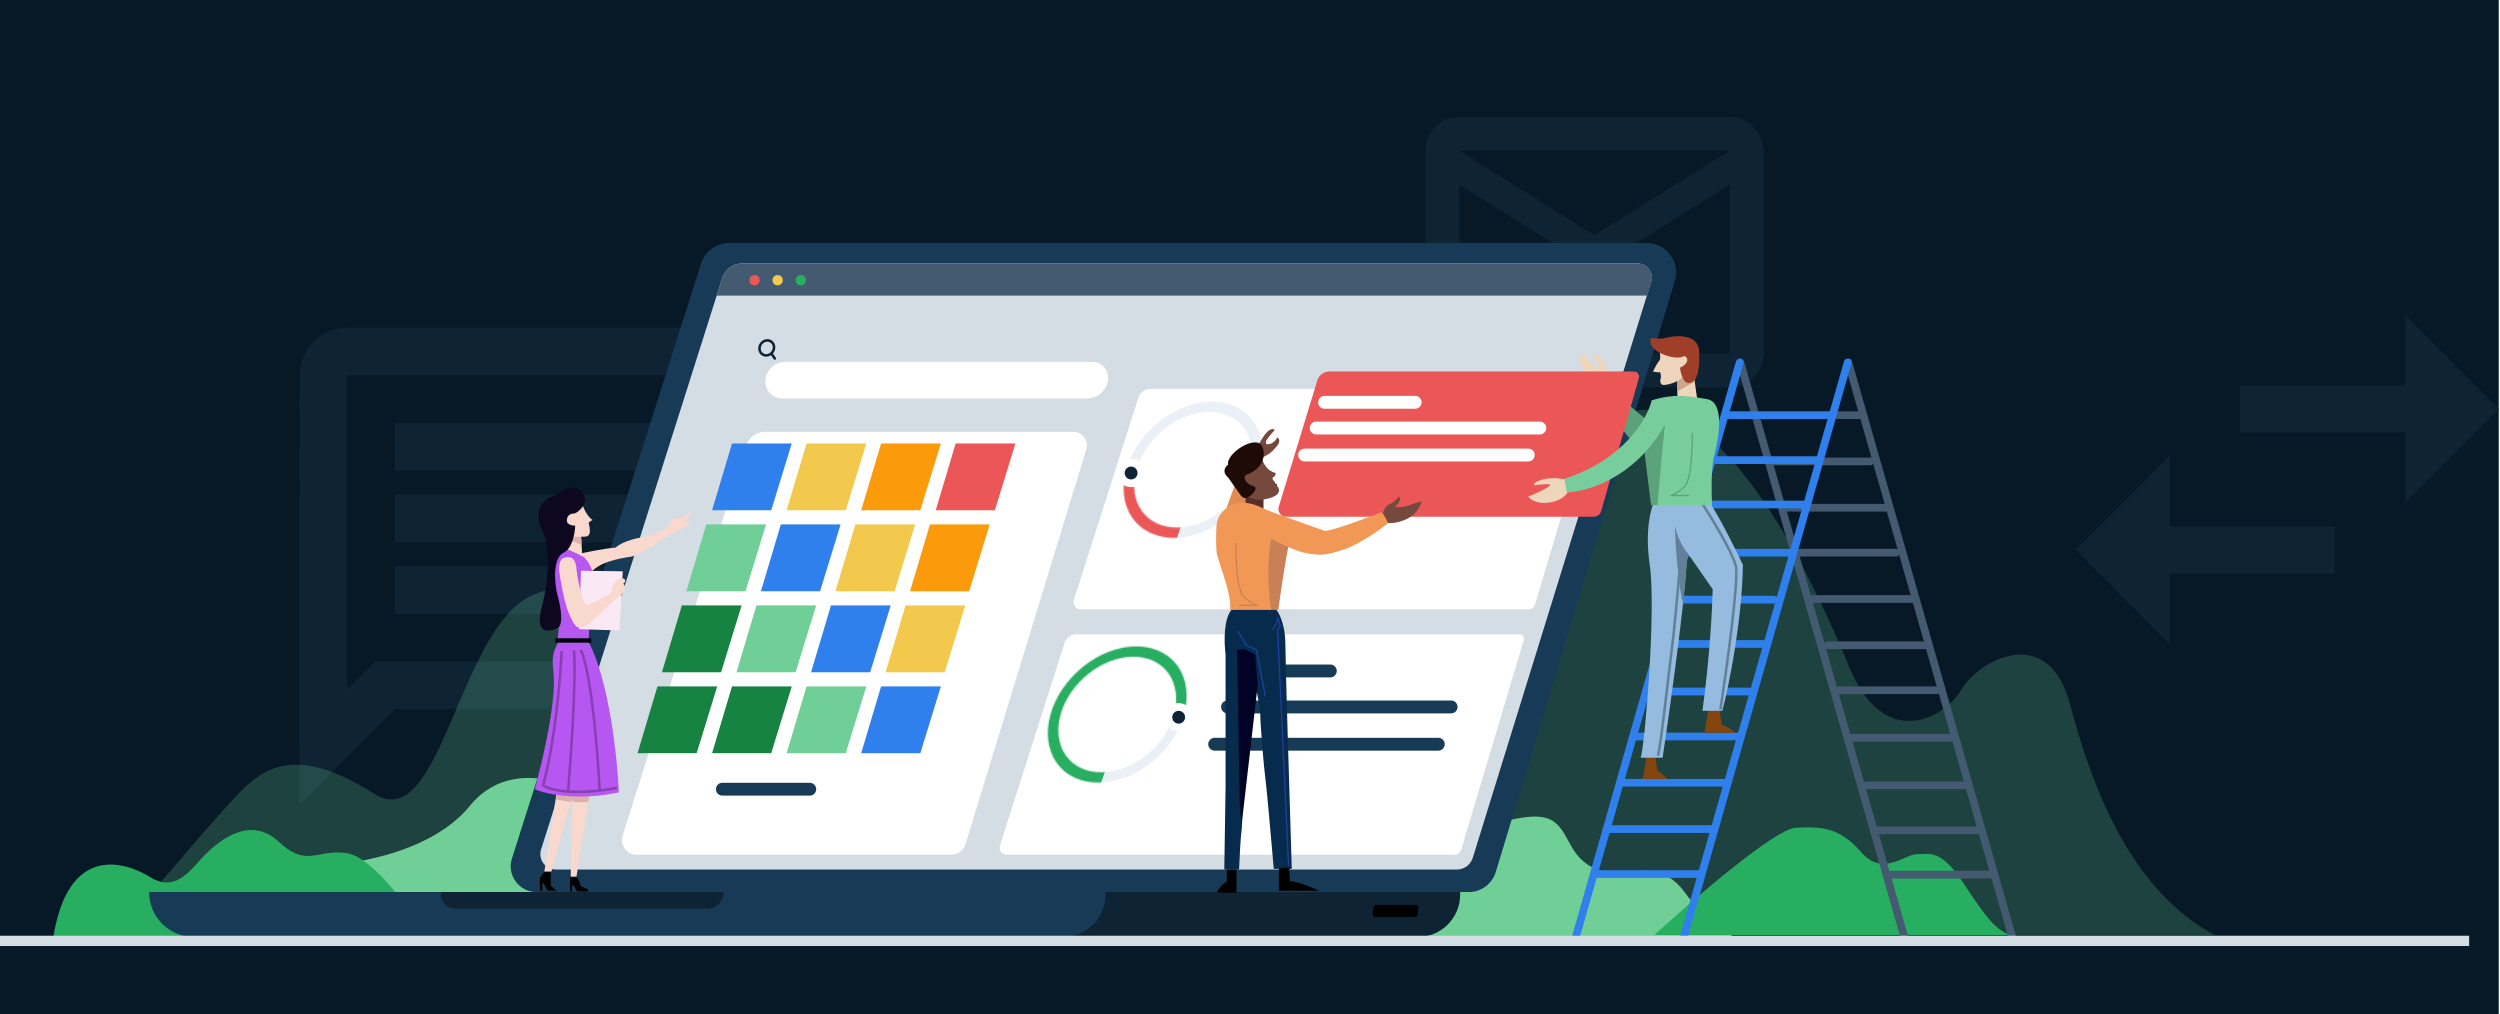 <svg width="1945" height="789" viewBox="0 0 1945 789" fill="none" xmlns="http://www.w3.org/2000/svg">
<rect width="1944" height="789" fill="#071926"/>
<path fill-rule="evenodd" clip-rule="evenodd" d="M1345.7 91H1135.3C1120.83 91 1109.13 102.835 1109.13 117.3L1109 275.1C1109 289.565 1120.83 301.4 1135.3 301.4H1345.7C1360.16 301.4 1372 289.565 1372 275.1V117.3C1372 102.835 1360.16 91 1345.7 91ZM1135.3 275.1V143.6L1240.5 209.35L1345.7 143.6V275.1H1135.3ZM1135.3 117.3L1240.5 183.05L1345.7 117.3H1135.3Z" fill="#0E2435"/>
<path fill-rule="evenodd" clip-rule="evenodd" d="M270.1 255C249.695 255 233.185 271.695 233.185 292.1L233 626L307.2 551.8H566.9C587.305 551.8 604 535.105 604 514.7V292.1C604 271.695 587.305 255 566.9 255H270.1ZM270.1 292.1H566.9V514.7H291.804L270.1 536.403V292.1ZM529.8 440.5H307.2V477.6H529.8V440.5ZM307.2 384.85H529.8V421.95H307.2V384.85ZM529.8 329.2H307.2V366.3H529.8V329.2Z" fill="#0E2435"/>
<path fill-rule="evenodd" clip-rule="evenodd" d="M1871.18 245L1944.14 318.143L1871.18 391.286V336.429H1743V299.857H1871.18V245ZM1615 427.857L1687.96 354.714V409.571H1816.14V446.143H1687.96V501L1615 427.857Z" fill="#0E2435"/>
<path d="M190 613C173.2 629.4 127.667 683.167 107 708H382L527.5 661.5C522.833 617.333 512.8 524.1 510 504.5C506.5 480 474.5 438.5 415.5 462.5C356.5 486.5 343.5 651 291 617.5C238.5 584 211 592.5 190 613Z" fill="#6FCF97" fill-opacity="0.23"/>
<path d="M365.5 627C333.9 665.8 266 674.5 236 674V729H500C500.5 704 498.8 651 488 639C474.5 624 405 578.5 365.5 627Z" fill="#6FCF97"/>
<path d="M333 729H41.5C53 657.5 96 669.5 117 682.5C138 695.5 150 674 160.5 664C171 654 194.5 634 217 655C239.5 676 247 659.5 271 664C290.2 667.6 320.333 708.833 333 729Z" fill="#27AE60"/>
<path d="M1610.5 548C1627.5 612 1657 692 1723 727.5H1055.5L962.5 574L1029 411C1078.17 396.5 1192.2 359.1 1255 325.5C1333.5 283.5 1411.5 452.5 1438.5 518.5C1465.5 584.5 1512.5 559.5 1526 536.5C1539.5 513.5 1593.5 484 1610.5 548Z" fill="#6FCF97" fill-opacity="0.23"/>
<path d="M1313.5 698C1316.3 701.6 1337.67 719.833 1348 728.5H1039L1035 722L1102 661L1172.5 638.5C1207.18 630.077 1211.92 638.838 1221.73 656.998L1222 657.5C1232 676 1248 682 1273.5 678C1299 674 1310 693.5 1313.5 698Z" fill="#6FCF97"/>
<path d="M1281 189H567.324C557.305 189 548.439 195.485 545.404 205.033L398.282 667.942C394.183 680.84 403.809 694 417.342 694H1142.68C1152.37 694 1160.92 687.656 1163.73 678.379L1303.01 218.669C1307.49 203.899 1296.43 189 1281 189Z" fill="#173A56"/>
<path d="M1287 727.5H1564C1552 723 1545 713.5 1527.5 687C1510 660.5 1501.5 664.5 1491.5 664.5C1481.5 664.5 1465 682.5 1448 663C1431 643.5 1417 643 1397 644C1381 644.8 1317 700 1287 727.5Z" fill="#27AE60"/>
<path d="M1274.08 205H577.212C570.238 205 564.068 209.517 561.96 216.164L420.955 660.873C418.502 668.61 424.277 676.5 432.394 676.5H1133.42C1139.11 676.5 1144.15 672.789 1145.83 667.345L1284.59 219.254C1286.78 212.176 1281.49 205 1274.08 205Z" fill="#D5DDE4"/>
<path d="M1246 278.5C1248.8 281.3 1252.17 295 1253.5 301.5L1247 309.5L1234.5 295L1230 283C1226.5 282 1232.5 272.5 1233 275C1233.4 277 1239.17 283.833 1242 287C1243 285.833 1244.8 283.4 1244 283C1243 282.5 1239 278 1239.5 277C1240 276 1242.5 275 1246 278.5Z" fill="#EED6BD"/>
<g filter="url(#filter0_d)">
<path d="M815.13 312.5H575.216C568.241 312.5 562.069 317.019 559.963 323.67L463.947 626.877C461.497 634.613 467.273 642.5 475.387 642.5H720.123C725.398 642.5 730.054 639.056 731.598 634.012L825.648 326.719C827.812 319.649 822.524 312.5 815.13 312.5Z" fill="white"/>
<path d="M815.13 312.5H575.216C568.241 312.5 562.069 317.019 559.963 323.67L463.947 626.877C461.497 634.613 467.273 642.5 475.387 642.5H720.123C725.398 642.5 730.054 639.056 731.598 634.012L825.648 326.719C827.812 319.649 822.524 312.5 815.13 312.5Z" stroke="#D5DDE4"/>
</g>
<g filter="url(#filter1_d)">
<path d="M1219.63 279H874.808C870.455 279 866.602 281.815 865.28 285.962L814.994 443.677C813.76 447.548 816.648 451.5 820.711 451.5H1169.03C1171.68 451.5 1174.02 449.758 1174.78 447.216L1223.46 284.144C1224.23 281.579 1222.31 279 1219.63 279Z" fill="white"/>
<path d="M1219.63 279H874.808C870.455 279 866.602 281.815 865.28 285.962L814.994 443.677C813.76 447.548 816.648 451.5 820.711 451.5H1169.03C1171.68 451.5 1174.02 449.758 1174.78 447.216L1223.46 284.144C1224.23 281.579 1222.31 279 1219.63 279Z" stroke="#D5DDE4"/>
</g>
<g filter="url(#filter2_d)">
<path d="M1162.13 470H817.308C812.955 470 809.102 472.815 807.78 476.962L757.494 634.677C756.26 638.548 759.148 642.5 763.211 642.5H1111.53C1114.18 642.5 1116.52 640.758 1117.28 638.216L1165.96 475.144C1166.73 472.579 1164.81 470 1162.13 470Z" fill="white"/>
<path d="M1162.13 470H817.308C812.955 470 809.102 472.815 807.78 476.962L757.494 634.677C756.26 638.548 759.148 642.5 763.211 642.5H1111.53C1114.18 642.5 1116.52 640.758 1117.28 638.216L1165.96 475.144C1166.73 472.579 1164.81 470 1162.13 470Z" stroke="#D5DDE4"/>
</g>
<path d="M1274.22 205H577.179C570.221 205 564.061 209.497 561.94 216.124L557.5 230H1281.5L1284.75 219.161C1286.87 212.103 1281.58 205 1274.22 205Z" fill="#435A70"/>
<path d="M1252 296C1256.4 306.4 1272.5 320 1280 325.5L1270 343C1262 335.8 1248 314 1242 304L1252 296Z" fill="#5CA17A"/>
<path d="M569.5 345L554 397H600L616 345H569.5Z" fill="#2F80ED"/>
<path d="M549.5 408L534 460H580L596 408H549.5Z" fill="#6FCF97"/>
<path d="M530.5 471L515 523H561L577 471H530.5Z" fill="#168342"/>
<path d="M511.5 534L496 586H542L558 534H511.5Z" fill="#168342"/>
<path d="M627.5 345L612 397H658L674 345H627.5Z" fill="#F2C94C"/>
<path d="M607.5 408L592 460H638L654 408H607.5Z" fill="#2F80ED"/>
<path d="M588.5 471L573 523H619L635 471H588.5Z" fill="#6FCF97"/>
<path d="M569.5 534L554 586H600L616 534H569.5Z" fill="#168342"/>
<path d="M685.5 345L670 397H716L732 345H685.5Z" fill="#FB9B0B"/>
<path d="M665.5 408L650 460H696L712 408H665.5Z" fill="#F2C94C"/>
<path d="M646.5 471L631 523H677L693 471H646.5Z" fill="#2F80ED"/>
<path d="M627.5 534L612 586H658L674 534H627.5Z" fill="#6FCF97"/>
<path d="M743.5 345L728 397H774L790 345H743.5Z" fill="#EB5757"/>
<path d="M723.5 408L708 460H754L770 408H723.5Z" fill="#FB9B0B"/>
<path d="M704.5 471L689 523H735L751 471H704.5Z" fill="#F2C94C"/>
<path d="M685.5 534L670 586H716L732 534H685.5Z" fill="#2F80ED"/>
<g filter="url(#filter3_d)">
<path d="M1251.21 273H1014.4C1010 273 1006.12 275.874 1004.84 280.08L974.867 378.248C973.69 382.104 976.574 386 980.605 386H1219.96C1222.65 386 1225 384.217 1225.74 381.635L1255.06 278.09C1255.78 275.537 1253.86 273 1251.21 273Z" fill="#EB5757"/>
</g>
<circle cx="587" cy="218" r="4" fill="#EB5757"/>
<circle cx="605" cy="218" r="4" fill="#F2C94C"/>
<circle cx="623" cy="218" r="4" fill="#27AE60"/>
<g filter="url(#filter4_d)">
<path d="M829.743 258H590.946C582.139 258 575 265.139 575 273.946C575 281.432 581.068 287.5 588.554 287.5H825.74C834.808 287.5 842.244 280.312 842.551 271.25C842.796 264.006 836.991 258 829.743 258Z" fill="white"/>
<path d="M829.743 258H590.946C582.139 258 575 265.139 575 273.946C575 281.432 581.068 287.5 588.554 287.5H825.74C834.808 287.5 842.244 280.312 842.551 271.25C842.796 264.006 836.991 258 829.743 258Z" stroke="#D5DDE4"/>
</g>
<path fill-rule="evenodd" clip-rule="evenodd" d="M831.946 590.87C846.515 606.474 875.098 603.462 895.787 584.144C916.476 564.826 921.437 536.517 906.868 520.913C892.298 505.31 863.715 508.321 843.026 527.639C822.337 546.957 817.376 575.267 831.946 590.87ZM825.286 597.089C842.446 615.466 876.11 611.92 900.477 589.167C924.844 566.415 930.687 533.072 913.527 514.695C896.368 496.317 862.704 499.864 838.336 522.616C813.969 545.369 808.126 578.711 825.286 597.089Z" fill="#EAF0F5"/>
<path fill-rule="evenodd" clip-rule="evenodd" d="M890.731 400.451C905.3 416.054 933.883 413.043 954.572 393.725C975.261 374.407 980.222 346.097 965.653 330.494C951.083 314.89 922.5 317.902 901.811 337.22C881.122 356.538 876.161 384.847 890.731 400.451ZM884.071 406.669C901.231 425.047 934.895 421.5 959.262 398.748C983.629 375.995 989.472 342.653 972.312 324.275C955.153 305.898 921.489 309.445 897.121 332.197C872.754 354.949 866.911 388.292 884.071 406.669Z" fill="#EAF0F5"/>
<mask id="mask0" mask-type="alpha" maskUnits="userSpaceOnUse" x="815" y="502" width="109" height="107">
<path fill-rule="evenodd" clip-rule="evenodd" d="M831.73 590.87C846.3 606.474 874.882 603.462 895.571 584.144C916.261 564.826 921.222 536.517 906.652 520.913C892.082 505.31 863.5 508.321 842.811 527.639C822.121 546.957 817.161 575.267 831.73 590.87ZM825.07 597.089C842.23 615.466 875.894 611.92 900.261 589.167C924.628 566.415 930.471 533.072 913.312 514.695C896.152 496.317 862.488 499.864 838.121 522.616C813.754 545.369 807.911 578.711 825.07 597.089Z" fill="#C4C4C4"/>
</mask>
<g mask="url(#mask0)">
<path d="M855 506L882 500L908.5 503L926 512L931 538L923 563.5L905.5 557L908.5 538L891 519.5H869.5L858 529L840 541L830.5 557L833 580.5L848.5 594.5L861 596.5L855 613.5H846.5L818 602.5C814 596.167 806 582.9 806 580.5C806 578.1 809.333 563.833 811 557L822 529L855 506Z" fill="#27AE60"/>
</g>
<circle cx="917" cy="558" r="8" fill="#0E2435" stroke="white" stroke-width="6"/>
<mask id="mask1" mask-type="alpha" maskUnits="userSpaceOnUse" x="874" y="312" width="109" height="107">
<path fill-rule="evenodd" clip-rule="evenodd" d="M890.73 400.451C905.3 416.054 933.882 413.043 954.571 393.725C975.261 374.407 980.222 346.097 965.652 330.494C951.082 314.89 922.5 317.902 901.811 337.22C881.121 356.538 876.161 384.847 890.73 400.451ZM884.07 406.669C901.23 425.047 934.894 421.5 959.261 398.748C983.628 375.995 989.471 342.653 972.312 324.275C955.152 305.898 921.488 309.445 897.121 332.197C872.754 354.949 866.911 388.292 884.07 406.669Z" fill="#C4C4C4"/>
</mask>
<g mask="url(#mask1)">
<path d="M865 390.081C865 387.681 868.333 373.414 870 366.581L887 373.5L892 390.081L907.5 404.081L920 406.081L914 423.081H905.5L877 412.081C873 405.747 865 392.481 865 390.081Z" fill="#EB5757"/>
</g>
<circle cx="880" cy="368" r="8" fill="#0E2435" stroke="white" stroke-width="6"/>
<path d="M1101 318H1030.5C1027.74 318 1025.5 315.761 1025.5 313C1025.5 310.239 1027.74 308 1030.5 308H1101C1103.76 308 1106 310.239 1106 313C1106 315.761 1103.76 318 1101 318Z" fill="white"/>
<path d="M1198 338H1024C1021.24 338 1019 335.761 1019 333C1019 330.239 1021.24 328 1024 328H1198C1200.76 328 1203 330.239 1203 333C1203 335.761 1200.76 338 1198 338Z" fill="white"/>
<path d="M1189 359H1015C1012.24 359 1010 356.761 1010 354C1010 351.239 1012.24 349 1015 349H1189C1191.76 349 1194 351.239 1194 354C1194 356.761 1191.76 359 1189 359Z" fill="white"/>
<path d="M1035 527H964.5C961.739 527 959.5 524.761 959.5 522C959.5 519.239 961.739 517 964.5 517H1035C1037.76 517 1040 519.239 1040 522C1040 524.761 1037.76 527 1035 527Z" fill="#173A56"/>
<path d="M1129 555H955C952.239 555 950 552.761 950 550C950 547.239 952.239 545 955 545H1129C1131.76 545 1134 547.239 1134 550C1134 552.761 1131.76 555 1129 555Z" fill="#173A56"/>
<path d="M1119 584H945C942.239 584 940 581.761 940 579C940 576.239 942.239 574 945 574H1119C1121.76 574 1124 576.239 1124 579C1124 581.761 1121.76 584 1119 584Z" fill="#173A56"/>
<path d="M630 619H562C559.239 619 557 616.761 557 614C557 611.239 559.239 609 562 609H630C632.761 609 635 611.239 635 614C635 616.761 632.761 619 630 619Z" fill="#173A56"/>
<path d="M1136 694H547V729H1103C1121.23 729 1136 714.225 1136 696V694Z" fill="#0E2435"/>
<path d="M593.132 275.606C595.71 277.389 599.242 276.443 601.069 273.802C602.897 271.161 602.538 267.522 599.961 265.738C597.384 263.955 593.852 264.901 592.024 267.543C590.196 270.184 590.555 273.823 593.132 275.606Z" stroke="#0E2435" stroke-width="2"/>
<rect x="600.648" y="274" width="6.284" height="2" rx="1" transform="rotate(55.511 600.648 274)" fill="#0E2435"/>
<path d="M1305 309V294.5L1309 288.5L1318 293.5L1320.5 311L1305 309Z" fill="#EED6BD"/>
<path d="M1194 375.554C1206.5 368.554 1221 374.054 1221.5 374.054C1223.33 378.054 1220.13 386.955 1209.5 390.054C1197.5 393.554 1190 388.721 1189 386.054C1191 386.054 1204.5 379.554 1206 377.554C1207.2 375.954 1198.17 376.887 1193.5 377.554L1194 375.554Z" fill="#EED6BD"/>
<path d="M1305 304.5V294.5L1307 290.5L1317 287L1318.5 297L1305 304.5Z" fill="#CDA78A"/>
<path d="M1291 280.5C1292.2 279.3 1291.5 274.667 1291 272.5C1292.5 273.5 1305 274 1310.5 272.5C1314.9 271.3 1316 277.333 1316 280.5C1314.83 282.333 1312 287.1 1310 291.5C1307.5 297 1299 299 1295 299.5C1291 300 1291.5 295.5 1292 294.5C1292.5 293.5 1292 289 1291 289.5C1290.2 289.9 1287.33 289.333 1286 289C1287.17 286.667 1289.8 281.7 1291 280.5Z" fill="#EED6BD"/>
<path d="M1296 276.5C1285.5 273 1282.5 266.5 1284.5 263C1287.17 263.333 1293.1 263.8 1295.5 263C1298.5 262 1321.5 257 1322 274C1322.5 291 1319.5 297.5 1314 298C1309.6 298.4 1307.5 290.167 1307 286C1308.5 285.5 1311.7 283.8 1312.5 281C1313.3 278.2 1311.17 277.167 1310 277C1308.83 278 1304.4 279.3 1296 276.5Z" fill="#9F3F29"/>
<path d="M1354 282L1481.5 729" stroke="#435A70" stroke-width="6" stroke-linecap="round"/>
<path d="M1438 282L1565.5 729" stroke="#435A70" stroke-width="6" stroke-linecap="round"/>
<path d="M1551.5 680.5H1468" stroke="#435A70" stroke-width="6" stroke-linecap="round"/>
<path d="M1541.5 646H1458" stroke="#435A70" stroke-width="6" stroke-linecap="round"/>
<path d="M1530 611L1452 611" stroke="#435A70" stroke-width="6" stroke-linecap="round"/>
<path d="M1518 574L1440 574" stroke="#435A70" stroke-width="6" stroke-linecap="round"/>
<path d="M1507 537L1429 537" stroke="#435A70" stroke-width="6" stroke-linecap="round"/>
<path d="M1500 502L1422 502" stroke="#435A70" stroke-width="6" stroke-linecap="round"/>
<path d="M1488 466L1410 466" stroke="#435A70" stroke-width="6" stroke-linecap="round"/>
<path d="M1475 430L1397 430" stroke="#435A70" stroke-width="6" stroke-linecap="round"/>
<path d="M1468 395L1390 395" stroke="#435A70" stroke-width="6" stroke-linecap="round"/>
<path d="M1455 359L1377 359" stroke="#435A70" stroke-width="6" stroke-linecap="round"/>
<path d="M1449 323L1426 323" stroke="#435A70" stroke-width="6" stroke-linecap="round"/>
<path d="M1226 729L1353.5 282" stroke="#2F80ED" stroke-width="6" stroke-linecap="round"/>
<path d="M1310 729L1437.5 282" stroke="#2F80ED" stroke-width="6" stroke-linecap="round"/>
<path d="M1425 323L1345 323" stroke="#2F80ED" stroke-width="6" stroke-linecap="round"/>
<path d="M1415 358L1335 358" stroke="#2F80ED" stroke-width="6" stroke-linecap="round"/>
<path d="M1403 392.5L1325 392.5" stroke="#2F80ED" stroke-width="6" stroke-linecap="round"/>
<path d="M1394 430H1313" stroke="#2F80ED" stroke-width="6" stroke-linecap="round"/>
<path d="M1380 466.5L1302 466.5" stroke="#2F80ED" stroke-width="6" stroke-linecap="round"/>
<path d="M1373 501L1292 501" stroke="#2F80ED" stroke-width="6" stroke-linecap="round"/>
<path d="M1361 538L1281 538" stroke="#2F80ED" stroke-width="6" stroke-linecap="round"/>
<path d="M1354 573L1271 573" stroke="#2F80ED" stroke-width="6" stroke-linecap="round"/>
<path d="M1344 609L1262 609" stroke="#2F80ED" stroke-width="6" stroke-linecap="round"/>
<path d="M1333 645L1250 645" stroke="#2F80ED" stroke-width="6" stroke-linecap="round"/>
<path d="M1322 680L1242 680" stroke="#2F80ED" stroke-width="6" stroke-linecap="round"/>
<path d="M1278 606L1281.5 586H1287.5L1289.5 600C1291.1 600 1295.17 604 1297 606H1278Z" fill="#83450D"/>
<path d="M1326 570L1329.5 550H1337.5L1339.5 564C1341.1 564 1348.17 568 1350 570H1326Z" fill="#83450D"/>
<path d="M1101.66 704H1070.71C1069.72 704 1068.89 704.716 1068.73 705.688L1067.87 711.188C1067.67 712.402 1068.61 713.5 1069.84 713.5H1100.79C1101.78 713.5 1102.61 712.784 1102.77 711.812L1103.63 706.312C1103.83 705.098 1102.89 704 1101.66 704Z" fill="black"/>
<path d="M860 694H116C116 713.33 131.67 729 151 729H827C845.225 729 860 714.225 860 696V694Z" fill="#173A56"/>
<path d="M563 694H343V696C343 702.075 347.925 707 354 707H550C557.18 707 563 701.18 563 694Z" fill="#0E2435"/>
<path d="M1283.5 439.5C1279.5 412.3 1284.5 394.5 1287.5 389L1330 390.5C1339.6 405.7 1351.33 429.5 1356 439.5C1355.2 484.3 1345 533.833 1340 553H1324.5C1330.1 512.6 1332.17 473.167 1332.5 458.5L1312 429C1314 445 1300.5 542.667 1293.5 589.5H1276.5C1280 577 1288.5 473.5 1283.5 439.5Z" fill="#95BCDF"/>
<path d="M1324.5 392C1332.17 403.833 1348.1 430.1 1350.5 440.5C1352.9 450.9 1343.5 519.167 1338.5 552" stroke="#63809A" stroke-width="2"/>
<path d="M1309.5 471C1305.1 451 1303.33 421.333 1303 409C1305.8 420.6 1310.83 428.167 1313 430.5L1309.5 471Z" fill="#63809A"/>
<path d="M1308 431.5L1306.5 446.5C1305.17 461.833 1302.1 495.3 1300.5 506.5C1298.5 520.5 1294 566 1290 588" stroke="#63809A" stroke-width="2"/>
<path d="M1284.5 393L1279 348.5L1295 330L1291 393H1284.5Z" fill="#5CA27A"/>
<path d="M1219 383.012L1217 372.512C1263.4 357.711 1281.67 325.678 1285 311.512C1302.5 306.012 1313 308.012 1328 310.512C1343 313.012 1336.5 344.512 1333.5 355.512C1331.1 364.312 1331.5 384.178 1332 393.012H1289.5L1295 331.012C1271.8 371.812 1234.67 382.678 1219 383.012Z" fill="#77CE9C"/>
<path d="M423.5 678L433 617C434.2 617.8 441.833 618.333 445.5 618.5L429 678H423.5Z" fill="#F9D8CD"/>
<path d="M448.5 682L458.5 618.5H445.5L444 682H448.5Z" fill="#F9D8CD"/>
<path d="M479 426C469.8 426.8 455.833 429.667 450 431L451 435L461 444C469.5 435.5 489 433.5 491.5 433C494 432.5 507 426 510 423.5C513 421 521 415.5 524.5 414.5C528 413.5 530.5 410.5 533 410C535.5 409.5 537.5 406 536 406C534.5 406 533.5 406.5 533 406C532.5 405.5 536.5 401 537.5 400.5C538.5 400 538.5 398 537.5 398C536.7 398 532.5 401.667 530.5 403.5C528.5 402.5 526 403 524.5 403.5C523.3 403.9 521.667 406.667 521 408C518.833 410.5 511.5 416 499.5 418C487.5 420 480.833 424.167 479 426Z" fill="#F9D8CD"/>
<path d="M453 432.5L452 416.5H445L440 426.5C444 429.3 450.333 431.667 453 432.5Z" fill="#F9D8CD"/>
<path d="M443 420L446 414L452 414.5L452.5 424L443 420Z" fill="#DEB1AB"/>
<path d="M1000 500.5C1000 487.3 995.667 478 993.5 475L990 473L958.5 474C951.7 481.2 952.333 500.438 953.5 509.158V612L952.5 676.5H964C964.333 668.333 965.2 650.7 966 645.5C966.8 640.3 966.333 619.333 966 609.5V508.5L973.5 511C975 528 980.5 548 980.5 556C980.5 564 983.5 599.5 984.5 606C985.3 611.2 989.167 654.833 991 676H1005C1003.33 623 1000 513.7 1000 500.5Z" fill="#072B4D"/>
<path d="M978.5 533L966 641.5C965.5 636.667 964.5 626.8 964.5 626C964.5 625.2 963.167 545.333 962.5 505.5L968 505L976.5 509L978.5 533Z" fill="#000325"/>
<path d="M461 404.5C456.2 401.7 453 393 452 389L444 393L439 394.5L436.5 404.5L439 415.5C442 418.5 448.5 417.5 455 417.5C461.5 417.5 458 408 458 407C458 406.2 460 405 461 404.5Z" fill="#F9D8CD"/>
<path d="M1080.5 392.5C1078.1 393.3 1076.17 397.833 1075.5 400L1078 406.5C1080 407.167 1086 407.6 1094 404C1102 400.4 1105.33 393.167 1106 390C1103.17 390.833 1097 392.7 1095 393.5C1092.5 394.5 1082.5 395.5 1086.5 393C1090.5 390.5 1089 385 1088 386.5C1087 388 1083.5 391.5 1080.5 392.5Z" fill="#76493E"/>
<path d="M954 397C954 395.4 958.667 382.667 961 376.5L971 380L969 393.5L954 397Z" fill="#E18D50"/>
<path d="M994.5 474.5H987.5L985 465L985.5 420.5L989 416.5L1003.5 422C1001.9 423.2 996.833 457.5 994.5 474.5Z" fill="#C98056"/>
<path d="M988.999 334C984.999 334.8 979.666 344.667 977.499 349.5L975.499 353C974.833 355.333 974.999 359.3 980.999 356.5C988.499 353 989.499 351.5 993.499 347C997.499 342.5 993.499 339.5 993.499 340.5C993.499 341.5 990.499 345 987.499 345.5C984.499 346 984.999 345 984.999 343.5C984.999 342.3 988.333 338.333 989.999 336.5C991.333 335.333 992.999 333.2 988.999 334Z" fill="#76493E"/>
<path d="M969 391.5V382L983 384.5V396.5L969 391.5Z" fill="#582F28"/>
<path d="M989 474.5H957C958.5 461.5 947 435.5 946.5 429.5C946 423.5 946 416 946.5 408.5C946.9 402.5 951 398 953 396.5C965 385.5 980.5 394.5 985 396.5C988.6 398.1 1016.83 408.167 1030.5 413C1035.3 413.4 1062.17 403.5 1075 398.5C1076.6 400.1 1079 404.833 1080 407C1073.5 412.167 1057.5 423.5 1045.5 427.5C1030.5 432.5 1027 432 1017 430.5C1009 429.3 995 422.333 989 419C985 440.2 987.333 464.833 989 474.5Z" fill="#F19857"/>
<path d="M992.5 368C984.5 366 981.5 358 981 353L972 360.5L963.5 365.5C963.5 368.5 964 375.7 966 380.5C968.5 386.5 976.5 391 988 387.5C997.2 384.7 995.5 380 993.5 378V376.5L992 376C992 375.5 991.8 374.4 991 374C990.2 373.6 990 372.167 990 371.5C992 371.1 992.5 369 992.5 368Z" fill="#76493E"/>
<path d="M965 385C963 382.2 957.833 374.833 955.5 371.5C950.3 367.1 953.333 363 955.5 361.5C953.5 352.5 979 336.5 982.5 348.5C986 360.5 975.5 367.5 970.5 369C965.5 370.5 970 377 974.5 378C979 379 976 383 973 385.5C970 388 967.5 388.5 965 385Z" fill="#1E0A07"/>
<path d="M432.5 622L433.5 613.5L459 617L457.5 624H446L445 622L444 624L432.5 622Z" fill="#DDB1AB"/>
<path d="M420 684.5C420 682.1 422.333 679.5 423.5 678.5H428.5V689L433 693H426L423 687L422 687.5V693H420V684.5Z" fill="black"/>
<path d="M443.5 693.5V682.5H448.5C449.3 682.5 451.167 687.167 452 689.5L457.5 692V693.5H449L446.5 689H445V693.5H443.5Z" fill="black"/>
<path d="M430 514.5C430 507.7 433 501.667 434.5 499.5H458C474 529.9 480.333 590.167 481.5 616.5C448.7 623.3 424.167 617.667 416 614C418.667 604.667 424.9 580.2 428.5 557C433 528 430 523 430 514.5Z" fill="#B657F1"/>
<path d="M437 506.5C436 527.667 431.7 578.2 422.5 611C427.167 614.333 445.2 619.4 480 613" stroke="#873FB3" stroke-width="2"/>
<path d="M442 616C444.333 587.333 448.5 525.2 446.5 506" stroke="#873FB3" stroke-width="2"/>
<path d="M466.5 615C465.167 587 460.4 525.9 452 505.5" stroke="#873FB3" stroke-width="2"/>
<path d="M460 496.5H432V500H460V496.5Z" fill="#01020C"/>
<path d="M454.5 433.5L438.5 426L430 428.5V449.5L433 471L435 485.5L434 496.5H458C458.833 482.333 460.6 452.7 461 447.5C461.4 442.3 456.833 436 454.5 433.5Z" fill="#B657F1"/>
<path d="M450.5 489.5L452 444L484.5 444.5L482 490.5L450.5 489.5Z" fill="#FBE8F5"/>
<path d="M442.5 477C438.9 468.2 436 451.333 435 444C435 436 436.5 433.5 442.5 433.5C447.3 433.5 448.5 439.833 448.5 443C450.9 461 454.5 469.167 456 471C457.6 471.4 470 464.5 476 461C475.5 456.5 479.5 450.5 482.5 450C485.5 449.5 486.5 451 486.5 452C486.5 452.8 485.5 453.667 485 454C486 455.5 488.5 458.5 481.5 464C474.5 469.5 463 481 458 485.5C454 489.1 450.667 488.667 449.5 488C448.667 488 446.1 485.8 442.5 477Z" fill="#F9D8CD"/>
<path d="M421.501 412C416.001 402 418.501 389 432.501 385L441.001 380C450.201 377.2 453.834 382.833 454.501 386C457.501 392.5 449.001 399.5 446.501 399.5C444.001 399.5 441.001 401 441.001 405C441.001 408.2 445.334 409 447.501 409C447.334 414.667 445.301 426.8 438.501 430C430.001 434 431.001 453 434.001 464C437.001 475 437.501 485 435.001 487.5C432.501 490 414.501 498 421.501 472C428.501 446 427.001 422 421.501 412Z" fill="#0E0720"/>
<path d="M962 676.5H954.5V686C952.1 686.8 948.833 690.667 947.5 692.5L947 694.5H962V676.5Z" fill="black"/>
<path d="M995 693V675.5L1003 675L1003.5 685.5C1010.3 685.9 1021.33 690.667 1026 693H995Z" fill="black"/>
<path d="M961.5 422.5C961.333 434.167 962.3 458.8 967.5 464C974 470.5 979 471 978 471C977.2 471 968.333 471 964 471" stroke="#C98056"/>
<path d="M1316.63 337C1316.79 348.667 1315.83 373.3 1310.63 378.5C1304.13 385 1299.13 385.5 1300.13 385.5C1300.93 385.5 1309.79 385.5 1314.13 385.5" stroke="#5CA17A"/>
<path d="M990 490C991.667 487.667 994.8 482.4 994 480L996 487L994 490L1002.5 673.5" stroke="#1E3EA0"/>
<path d="M963 491L970 502.5L977.5 505.5L984.5 542" stroke="#1E3EA0"/>
<line x1="-3.49691e-07" y1="732" x2="1921" y2="732" stroke="#D5DDE4" stroke-width="8"/>
<defs>
<filter id="filter0_d" x="458.878" y="311" width="411.759" height="379" filterUnits="userSpaceOnUse" color-interpolation-filters="sRGB">
<feFlood flood-opacity="0" result="BackgroundImageFix"/>
<feColorMatrix in="SourceAlpha" type="matrix" values="0 0 0 0 0 0 0 0 0 0 0 0 0 0 0 0 0 0 127 0"/>
<feOffset dx="20" dy="23"/>
<feGaussianBlur stdDeviation="12"/>
<feColorMatrix type="matrix" values="0 0 0 0 0.055 0 0 0 0 0.141 0 0 0 0 0.208 0 0 0 0.08 0"/>
<feBlend mode="normal" in2="BackgroundImageFix" result="effect1_dropShadow"/>
<feBlend mode="normal" in="SourceGraphic" in2="effect1_dropShadow" result="shape"/>
</filter>
<filter id="filter1_d" x="810.206" y="277.5" width="457.928" height="221.5" filterUnits="userSpaceOnUse" color-interpolation-filters="sRGB">
<feFlood flood-opacity="0" result="BackgroundImageFix"/>
<feColorMatrix in="SourceAlpha" type="matrix" values="0 0 0 0 0 0 0 0 0 0 0 0 0 0 0 0 0 0 127 0"/>
<feOffset dx="20" dy="23"/>
<feGaussianBlur stdDeviation="12"/>
<feColorMatrix type="matrix" values="0 0 0 0 0.055 0 0 0 0 0.141 0 0 0 0 0.208 0 0 0 0.08 0"/>
<feBlend mode="normal" in2="BackgroundImageFix" result="effect1_dropShadow"/>
<feBlend mode="normal" in="SourceGraphic" in2="effect1_dropShadow" result="shape"/>
</filter>
<filter id="filter2_d" x="752.706" y="468.5" width="457.928" height="221.5" filterUnits="userSpaceOnUse" color-interpolation-filters="sRGB">
<feFlood flood-opacity="0" result="BackgroundImageFix"/>
<feColorMatrix in="SourceAlpha" type="matrix" values="0 0 0 0 0 0 0 0 0 0 0 0 0 0 0 0 0 0 127 0"/>
<feOffset dx="20" dy="23"/>
<feGaussianBlur stdDeviation="12"/>
<feColorMatrix type="matrix" values="0 0 0 0 0.055 0 0 0 0 0.141 0 0 0 0 0.208 0 0 0 0.08 0"/>
<feBlend mode="normal" in2="BackgroundImageFix" result="effect1_dropShadow"/>
<feBlend mode="normal" in="SourceGraphic" in2="effect1_dropShadow" result="shape"/>
</filter>
<filter id="filter3_d" x="974.601" y="269" width="320.611" height="153" filterUnits="userSpaceOnUse" color-interpolation-filters="sRGB">
<feFlood flood-opacity="0" result="BackgroundImageFix"/>
<feColorMatrix in="SourceAlpha" type="matrix" values="0 0 0 0 0 0 0 0 0 0 0 0 0 0 0 0 0 0 127 0"/>
<feOffset dx="20" dy="16"/>
<feGaussianBlur stdDeviation="10"/>
<feColorMatrix type="matrix" values="0 0 0 0 0.055 0 0 0 0 0.141 0 0 0 0 0.208 0 0 0 0.26 0"/>
<feBlend mode="normal" in2="BackgroundImageFix" result="effect1_dropShadow"/>
<feBlend mode="normal" in="SourceGraphic" in2="effect1_dropShadow" result="shape"/>
</filter>
<filter id="filter4_d" x="570.5" y="256.5" width="316.558" height="78.5" filterUnits="userSpaceOnUse" color-interpolation-filters="sRGB">
<feFlood flood-opacity="0" result="BackgroundImageFix"/>
<feColorMatrix in="SourceAlpha" type="matrix" values="0 0 0 0 0 0 0 0 0 0 0 0 0 0 0 0 0 0 127 0"/>
<feOffset dx="20" dy="23"/>
<feGaussianBlur stdDeviation="12"/>
<feColorMatrix type="matrix" values="0 0 0 0 0.055 0 0 0 0 0.141 0 0 0 0 0.208 0 0 0 0.05 0"/>
<feBlend mode="normal" in2="BackgroundImageFix" result="effect1_dropShadow"/>
<feBlend mode="normal" in="SourceGraphic" in2="effect1_dropShadow" result="shape"/>
</filter>
</defs>
</svg>
